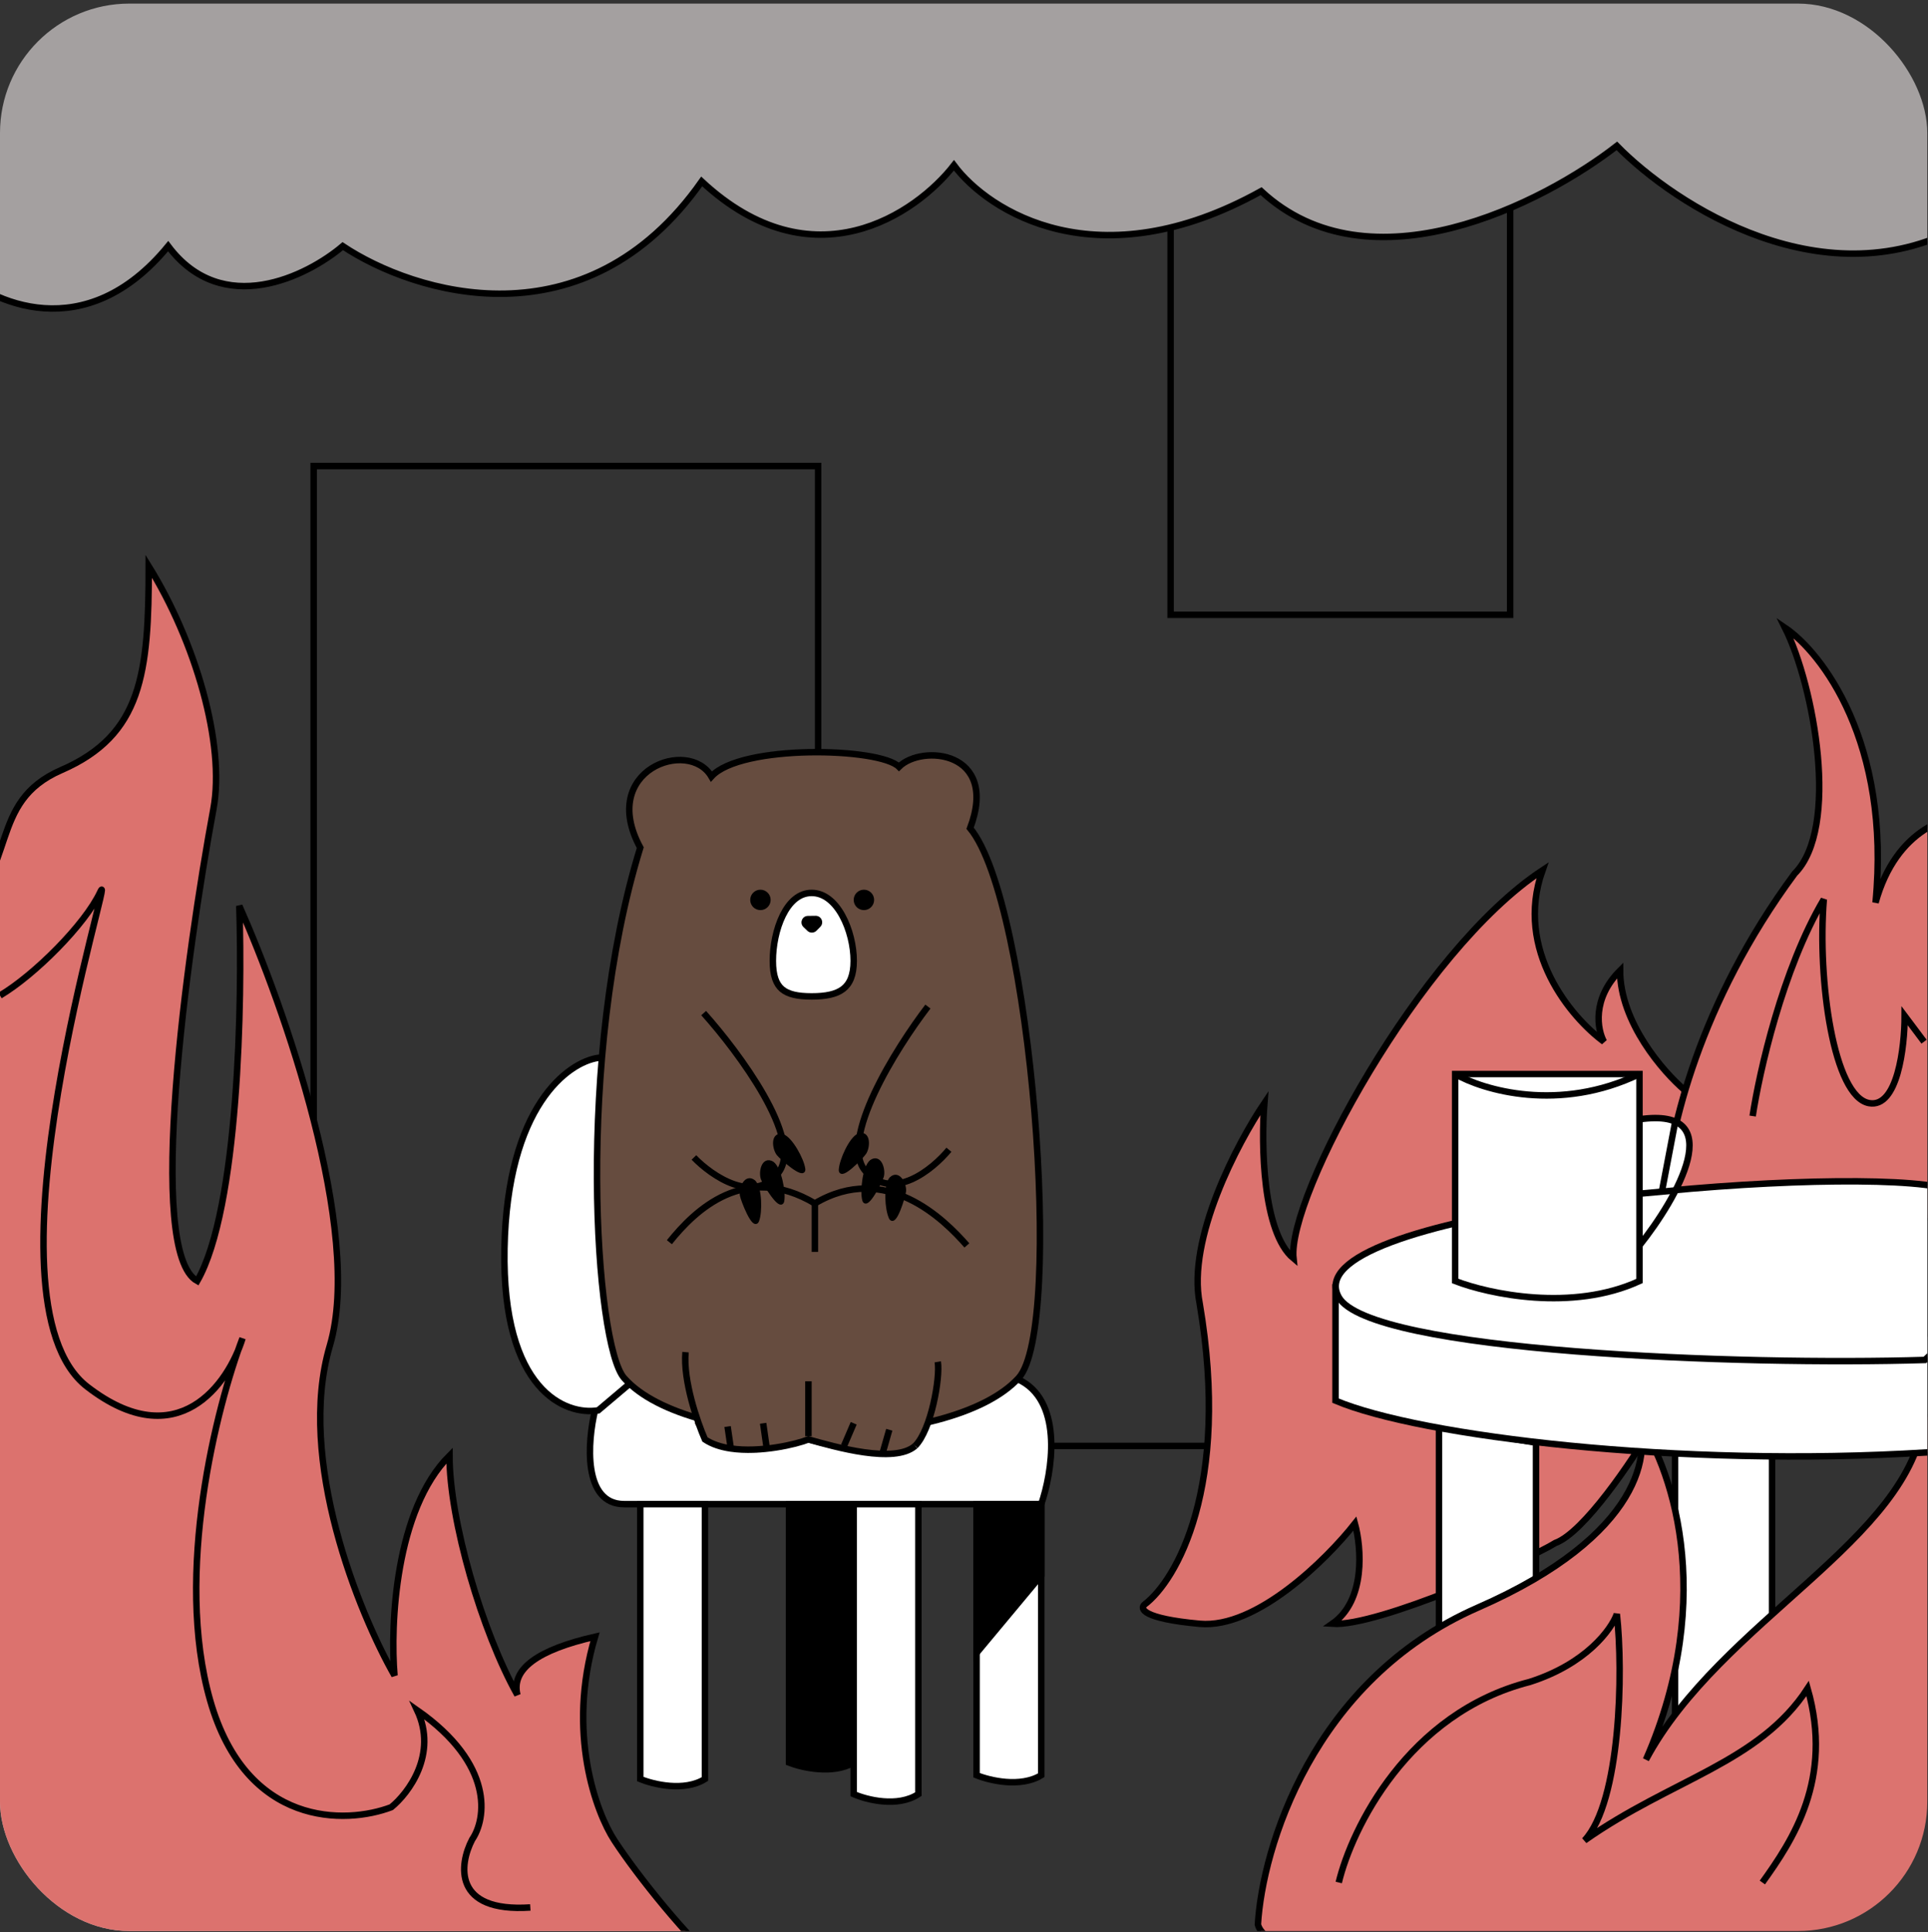 <svg width="475" height="476" viewBox="0 0 475 476" fill="none" xmlns="http://www.w3.org/2000/svg">
<rect x="0" y="0" width="475" height="476" fill="#333333" stroke="none"/>
<g clip-path="url(#clip0_9_245)">
<path d="M288.399 151.458V40.719V34.346H372.051V151.458H288.399Z" stroke="black" stroke-width="1.593"/>
<path d="M258.922 356.206H297.163" stroke="black" stroke-width="1.593"/>
<path d="M77.278 337.085V114.811H201.561V337.085" stroke="black" stroke-width="1.593"/>
<path d="M153.76 370.546C143.562 370.546 144.731 355.143 146.59 347.442L148.421 340.272C178.615 337.882 241.554 334.536 251.752 340.272C261.949 346.008 259.187 362.845 256.532 370.546L153.76 370.546Z" fill="white" stroke="black" stroke-width="1.593"/>
<path d="M295.569 321.152C303.217 366.403 289.727 389.401 282.026 395.243C280.698 396.305 281.548 398.749 295.569 400.023C309.591 401.298 326.905 384.09 333.81 375.326C335.403 381.168 336.519 394.287 328.233 400.023C339.387 400.82 376.831 384.09 383.204 380.106C390.215 377.557 402.059 359.924 407.105 351.426L415.072 268.571C409.76 264.056 399.138 251.84 399.138 239.093C392.127 246.104 393.561 253.699 395.155 256.62C387.188 250.778 373.007 234.154 380.018 214.396C349.744 234.313 317.08 294.861 318.673 309.998C311.025 303.625 310.706 281.849 311.503 271.757C304.864 281.583 292.382 305.218 295.569 321.152Z" fill="#DC736F" stroke="black" stroke-width="1.593"/>
<path d="M412.682 427.907V345.052L436.582 351.734V415.88L412.682 427.907Z" fill="white" stroke="black" stroke-width="1.593"/>
<path d="M354.524 400.82V351.426L378.424 355.409V393.65L354.524 400.82Z" fill="white" stroke="black" stroke-width="1.593"/>
<path d="M364.084 396.04C323.294 413.885 310.972 455.525 309.909 474.115C314.371 490.686 424.366 481.019 478.806 474.115C484.383 432.422 491.234 349.036 474.026 349.036C470.839 379.309 423.835 399.227 405.511 433.484C423.357 392.694 411.354 360.189 403.121 349.036C407.105 357.268 404.874 378.194 364.084 396.04Z" fill="#DC736F" stroke="black" stroke-width="1.593"/>
<path d="M146.59 403.21C139.579 426.792 146.855 446.496 151.37 453.401C157.1 462.164 169.428 477.567 178.457 485.268H-6.373C-14.606 404.803 -27.087 240.527 -11.154 227.143C4.78 213.759 -3.187 197.666 15.137 189.699C35.012 181.058 36.647 165.799 36.647 139.508C48.12 157.991 55.532 183.326 52.581 199.259C45.942 235.11 35.851 308.564 48.598 315.575C58.795 297.729 59.751 246.529 58.955 223.16C69.843 247.591 89.547 303.465 81.262 331.509C72.976 359.552 88.432 397.368 97.195 412.77C96.133 400.289 97.355 371.98 110.739 358.596C110.739 374.529 118.706 401.882 127.469 417.55C125.876 411.177 132.568 406.397 146.59 403.21Z" fill="white"/>
<path d="M146.59 403.21C139.579 426.792 146.855 446.496 151.37 453.401C157.1 462.164 169.428 477.567 178.457 485.268H-6.373C-14.606 404.803 -27.087 240.527 -11.154 227.143C4.78 213.759 -3.187 197.666 15.137 189.699C35.012 181.058 36.647 165.799 36.647 139.508C48.12 157.991 55.532 183.326 52.581 199.259C45.942 235.11 35.851 308.564 48.598 315.575C58.795 297.729 59.751 246.529 58.955 223.16C69.843 247.591 89.547 303.465 81.262 331.509C72.976 359.552 88.432 397.368 97.195 412.77C96.133 400.289 97.355 371.98 110.739 358.596C110.739 374.529 118.706 401.882 127.469 417.55C125.876 411.177 132.568 406.397 146.59 403.21Z" fill="#CD3731" fill-opacity="0.7"/>
<path d="M146.59 403.21C139.579 426.792 146.855 446.496 151.37 453.401C157.1 462.164 169.428 477.567 178.457 485.268H-6.373C-14.606 404.803 -27.087 240.527 -11.154 227.143C4.78 213.759 -3.187 197.666 15.137 189.699C35.012 181.058 36.647 165.799 36.647 139.508C48.12 157.991 55.532 183.326 52.581 199.259C45.942 235.11 35.851 308.564 48.598 315.575C58.795 297.729 59.751 246.529 58.955 223.16C69.843 247.591 89.547 303.465 81.262 331.509C72.976 359.552 88.432 397.368 97.195 412.77C96.133 400.289 97.355 371.98 110.739 358.596C110.739 374.529 118.706 401.882 127.469 417.55C125.876 411.177 132.568 406.397 146.59 403.21Z" stroke="black" stroke-width="1.593"/>
<path d="M329.827 463.758C333.013 450.48 346.876 422.012 376.831 414.364C390.852 409.902 397.013 401.351 398.341 397.633C399.935 411.708 399.297 443.841 390.374 453.401C411.885 438.264 433.395 434.281 445.345 415.957C451.719 438.264 441.628 453.401 434.192 463.758" stroke="black" stroke-width="1.593"/>
<path d="M0 245.241C8.498 240.196 20.983 227.714 24.697 219.747C29.086 210.333 -6.373 320.129 21.51 341.64C43.818 358.848 56.299 340.843 59.751 329.69C53.378 346.42 42.861 387.688 51.784 418.918C60.707 450.148 85.245 449.458 96.399 445.209C100.648 441.756 107.871 432.143 102.772 421.308C121.892 434.692 119.768 448.13 116.316 453.175C113.129 459.283 111.536 471.18 130.656 469.906" stroke="black" stroke-width="1.593"/>
<path d="M329.03 345.052V317.168L466.856 326.728C495.005 335.492 536.008 353.975 474.823 357.799C413.638 361.623 349.744 353.816 329.03 345.052Z" fill="white" stroke="black" stroke-width="1.593"/>
<path d="M442.159 215.193C418.577 247.06 411.354 278.662 410.292 293.268L486.773 301.235V200.853C480.665 200.321 467.175 203.88 462.076 222.363C465.9 182.848 448.798 160.753 439.769 154.645C446.939 168.985 453.312 204.039 442.159 215.193Z" fill="#DC736F" stroke="black" stroke-width="1.593"/>
<path d="M329.827 319.558C337.378 333.102 429.366 336.409 474.224 335.026C486.7 323.961 504.982 295.602 474.224 291.871C439.769 287.691 318.407 299.079 329.827 319.558Z" fill="white" stroke="black" stroke-width="1.593"/>
<path d="M358.507 315.575V264.587H403.918V275.741C426.225 272.554 413.213 295.127 403.918 306.811V315.575C387.347 323.223 366.739 318.762 358.507 315.575Z" fill="white"/>
<path d="M403.918 306.811C403.918 309.91 403.918 312.869 403.918 315.575C387.347 323.223 366.739 318.762 358.507 315.575V264.587H403.918C403.918 267.401 403.918 271.273 403.918 275.741M403.918 306.811C403.918 296.623 403.918 284.924 403.918 275.741M403.918 306.811C413.213 295.127 426.225 272.554 403.918 275.741" stroke="black" stroke-width="1.593"/>
<path d="M124.282 307.608C123.645 342.662 139.419 348.77 147.386 347.442L157.743 338.679L188.017 335.492L216.698 262.197L147.386 260.604C139.951 261.666 124.92 272.554 124.282 307.608Z" fill="white" stroke="black" stroke-width="1.593"/>
<path d="M412.682 293.268L403.918 294.064" stroke="black" stroke-width="1.593"/>
<path d="M358.507 264.587C365.412 268.571 384.16 274.147 403.918 264.587" stroke="black" stroke-width="1.593"/>
<path d="M412.682 276.537L409.495 293.268" stroke="black" stroke-width="1.593"/>
<path d="M431.802 274.944C433.395 264.322 439.131 238.775 449.329 221.566C447.736 241.483 451.719 270.164 460.482 271.757C467.493 273.032 469.246 257.948 469.246 250.247L474.026 256.62" stroke="black" stroke-width="1.593"/>
<path d="M41.428 60.636C21.032 85.493 -2.124 74.711 -11.153 66.213V-37.355H470.839L493.943 -22.218C505.097 -4.691 518.8 35.302 484.383 55.06C449.966 74.817 412.682 50.545 398.341 35.939C380.283 50.014 337.475 71.949 310.706 47.093C270.553 69.4 243.519 52.139 235.021 40.719C225.727 52.67 200.286 70.197 172.88 44.703C144.2 85.493 101.975 72.321 84.448 60.636C75.685 68.072 54.812 78.482 41.428 60.636Z" fill="#A4A0A0" stroke="black" stroke-width="1.593"/>
<path d="M200.764 297.251V309.998" stroke="black" stroke-width="1.593"/>
<path d="M157.743 208.819C141.809 260.444 146.59 331.349 153.76 339.475C169.928 357.799 234.225 357.799 250.955 339.475C262.197 327.163 254.142 222.363 239.005 204.039C246.175 184.919 227.054 183.326 221.478 188.902C216.698 184.122 182.44 183.326 175.27 191.292C169.693 181.732 147.386 189.699 157.743 208.819Z" fill="#664C3F" stroke="black" stroke-width="1.593"/>
<path d="M172.083 350.629L173.677 347.442L199.967 350.629L227.851 349.832V351.426L226.258 354.612L223.071 357.002L215.104 357.799L205.544 356.206L199.171 354.612H198.374L192.797 356.206L186.424 357.002L178.457 356.206L174.473 354.612L172.083 350.629Z" fill="#664C3F" stroke="#664C3F" stroke-width="1.593"/>
<path d="M210.324 236.703C210.324 240.299 209.341 242.404 207.701 243.655C206.009 244.945 203.445 245.467 199.967 245.467C196.483 245.467 194.146 244.942 192.665 243.682C191.218 242.45 190.407 240.35 190.407 236.703C190.407 233.061 191.218 228.805 192.863 225.489C194.516 222.156 196.893 219.973 199.967 219.973C203.062 219.973 205.638 222.181 207.487 225.521C209.325 228.841 210.324 233.088 210.324 236.703Z" fill="white" stroke="black" stroke-width="1.593"/>
<path d="M201.157 229.279C200.545 229.902 199.545 229.915 198.916 229.309L197.949 228.377C196.924 227.389 197.61 225.655 199.033 225.636L200.943 225.611C202.366 225.592 203.098 227.307 202.099 228.322L201.157 229.279Z" fill="black"/>
<circle cx="2.516" cy="2.516" r="2.516" transform="matrix(1 0 0 -1 184.83 224.208)" fill="black"/>
<circle cx="2.516" cy="2.516" r="2.516" transform="matrix(1 0 0 -1 210.324 224.208)" fill="black"/>
<path d="M207.934 356.206L210.324 350.629" stroke="black" stroke-width="1.593"/>
<path d="M217.494 357.799L219.088 352.222" stroke="black" stroke-width="1.593"/>
<path d="M164.913 306.015C171.287 298.048 183.556 286.257 200.764 296.455C218.291 286.098 232.631 300.438 238.208 306.811M225.461 356.206C220.362 360.667 205.81 356.471 199.171 354.612C196.173 355.812 187.309 357.913 180.05 356.842M168.897 333.102C168.259 340.113 171.818 350.363 173.677 354.612C175.451 355.795 177.664 356.49 180.05 356.842M179.254 351.426L180.05 356.842M188.814 356.206L188.017 350.629" stroke="black" stroke-width="1.593"/>
<path d="M225.461 356.206C229.445 352.222 231.675 339.316 231.038 335.492" stroke="black" stroke-width="1.593"/>
<path d="M199.171 340.272V353.816" stroke="black" stroke-width="1.593"/>
<path d="M173.358 249.577C182.057 259.276 197.934 280.696 191.855 288.791C185.776 296.886 175.391 289.731 170.959 285.142" stroke="black" stroke-width="1.593"/>
<path d="M197.947 287.974C197.648 285.671 194.818 280.46 192.76 279.811C190.268 279.277 190.694 282.908 191.722 284.255C192.479 285.247 198.246 290.278 197.947 287.974Z" fill="black" stroke="black" stroke-width="0.907"/>
<path d="M192.766 295.847C193.18 293.592 192.042 287.811 190.257 286.55C188.019 285.259 187.322 288.798 187.902 290.386C188.328 291.556 192.352 298.101 192.766 295.847Z" fill="black" stroke="black" stroke-width="0.907"/>
<path d="M186.575 300.695C187.39 298.573 187.3 292.722 185.757 291.159C183.77 289.483 182.445 292.804 182.735 294.462C182.948 295.682 185.761 302.817 186.575 300.695Z" fill="black" stroke="black" stroke-width="0.907"/>
<path d="M228.609 247.971C220.696 258.32 206.544 280.917 213.238 288.512C219.932 296.107 229.724 288.161 233.784 283.239" stroke="black" stroke-width="1.593"/>
<path d="M207.101 288.175C207.219 285.854 209.632 280.438 211.633 279.631C214.075 278.903 213.935 282.556 213.015 283.98C212.338 285.028 206.983 290.495 207.101 288.175Z" fill="black" stroke="black" stroke-width="0.907"/>
<path d="M212.882 295.617C212.292 293.402 212.974 287.549 214.656 286.153C216.786 284.691 217.757 288.164 217.304 289.793C216.97 290.993 213.471 297.832 212.882 295.617Z" fill="black" stroke="black" stroke-width="0.907"/>
<path d="M219.433 299.966C218.454 297.915 218.087 292.074 219.503 290.396C221.352 288.569 222.933 291.777 222.774 293.452C222.657 294.685 220.411 302.018 219.433 299.966Z" fill="black" stroke="black" stroke-width="0.907"/>
<path d="M200.764 295.658V308.405" stroke="black" stroke-width="1.593"/>
<path d="M194.391 434.22V370.546H210.324V434.22C205.225 437.216 197.577 435.468 194.391 434.22Z" fill="black" stroke="black" stroke-width="1.593"/>
<path d="M157.743 438.264V370.546H173.677V438.264C168.578 441.451 160.93 439.592 157.743 438.264Z" fill="white" stroke="black" stroke-width="1.593"/>
<path d="M210.324 441.985V370.546H226.258V441.985C221.159 445.346 213.511 443.385 210.324 441.985Z" fill="white" stroke="black" stroke-width="1.593"/>
<path d="M240.598 437.326V370.546H256.532V437.326C251.433 440.468 243.785 438.635 240.598 437.326Z" fill="white" stroke="black" stroke-width="1.593"/>
<path d="M240.598 407.193L256.532 388.073V370.546H240.598V407.193Z" fill="black" stroke="black" stroke-width="1.593"/>
</g>
<defs>
<clipPath id="clip0_9_245">
<rect y="0.885" width="474.823" height="474.823" rx="31.867" fill="white"/>
</clipPath>
</defs>
</svg>
